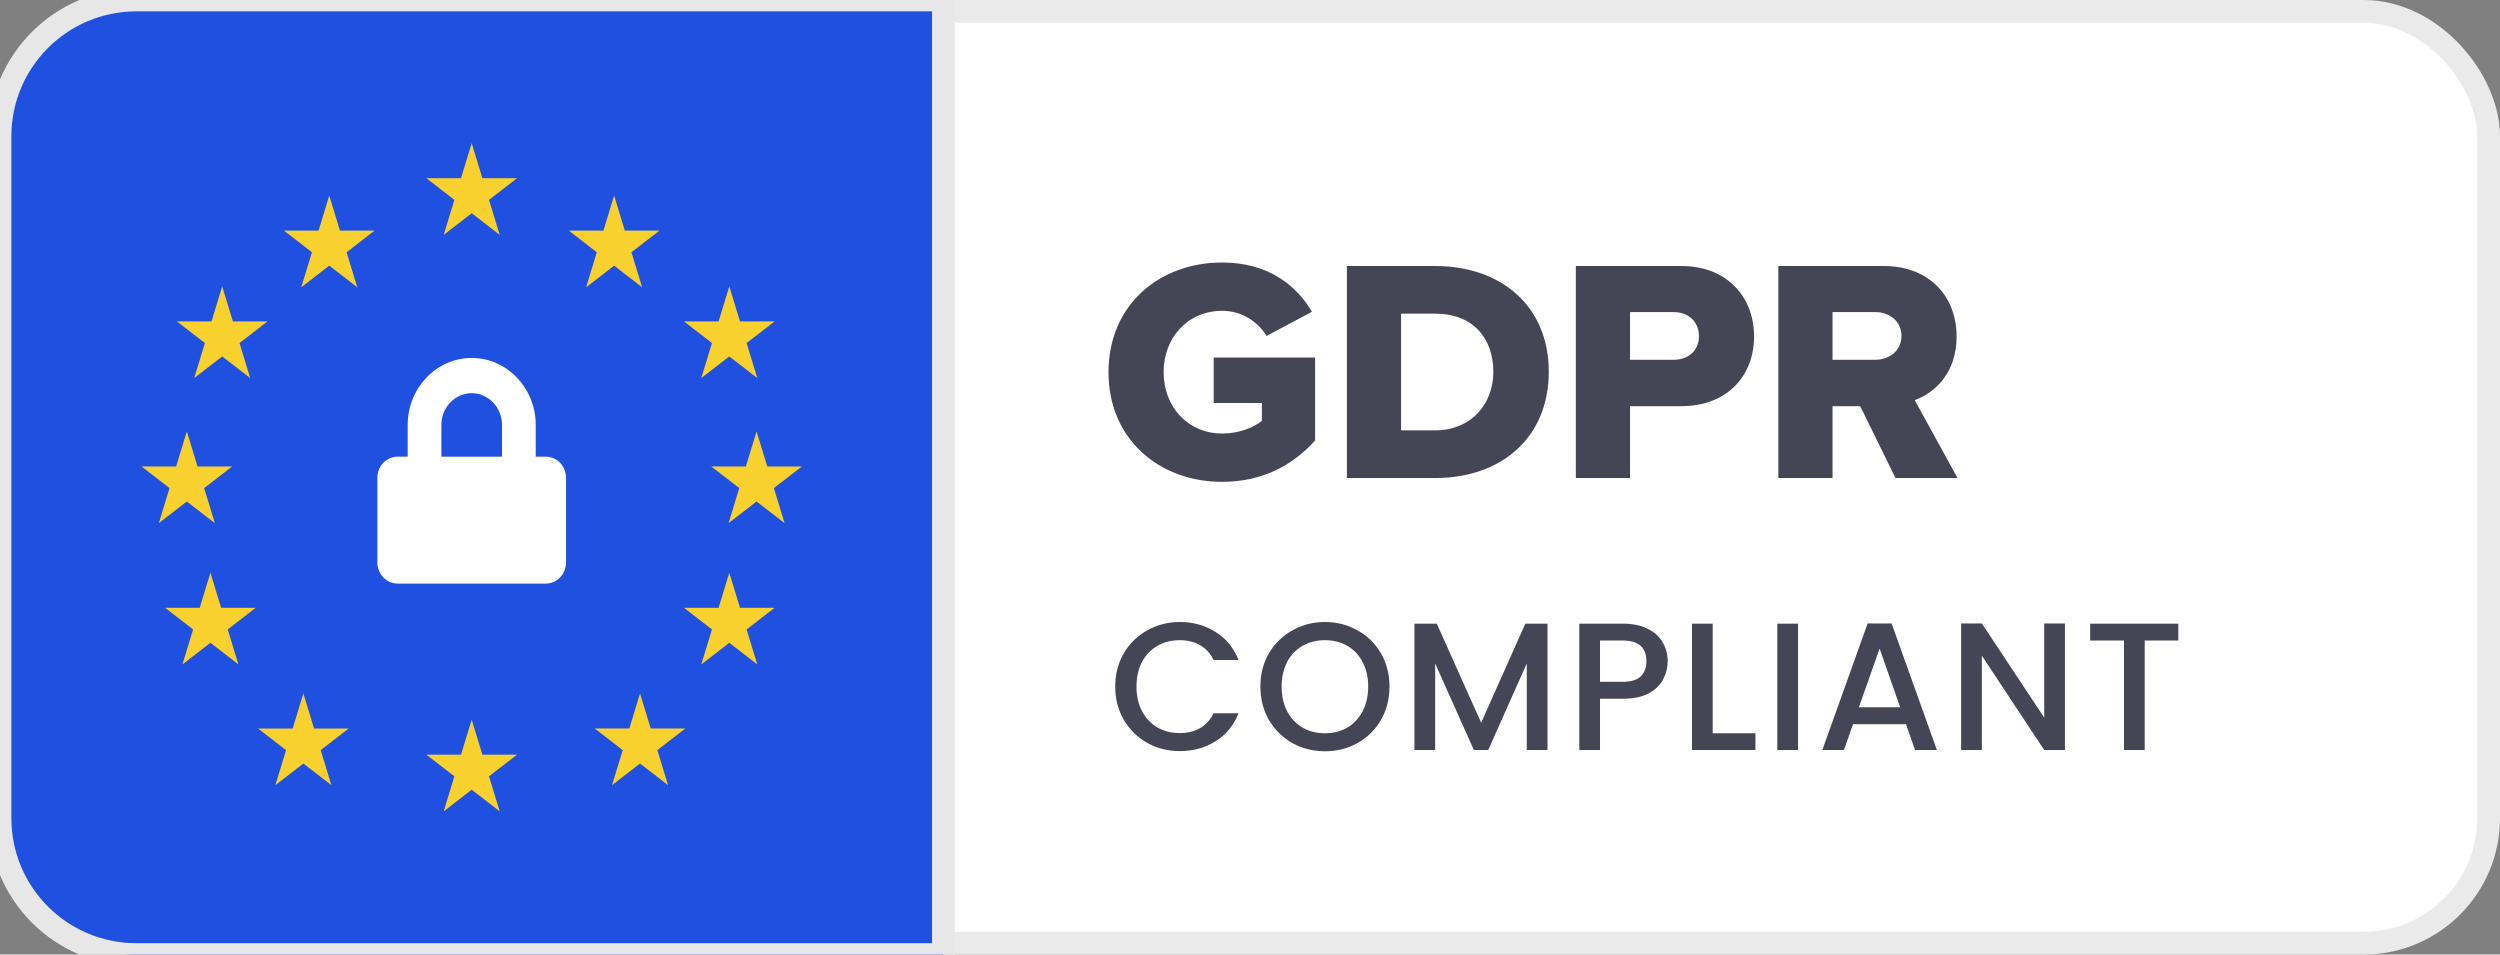 <svg width="110" height="42" viewBox="0 0 110 42" fill="none" xmlns="http://www.w3.org/2000/svg">
<rect x="0" y="0" width="110" height="42" fill="#808080" stroke="none"/>
<g id="GDPR compliant - GDPR Copy 4" clip-path="url(#clip0_422_1062)">
<rect id="Rectangle " x="0.5" y="0.5" width="109" height="41" rx="5.5" fill="white" stroke="#EAEAEA"/>
<g id="Rectangle _2">
<path d="M41.51 42H6C2.686 42 0 39.314 0 36V6C0 2.686 2.686 0 6 0H41.51V42Z" fill="#2050E0"/>
<path d="M41.51 42H6C2.686 42 0 39.314 0 36V6C0 2.686 2.686 0 6 0H41.51V42Z" stroke="#E7E7E7"/>
</g>
<g id="Group">
<path id="Shape" d="M20.755 6.3L21.225 7.841H22.749L21.516 8.794L21.987 10.335L20.755 9.382L19.523 10.335L19.993 8.794L18.761 7.841H20.284L20.755 6.3Z" fill="#F8D12E"/>
<path id="Shape_2" d="M20.755 31.664L21.225 33.206H22.749L21.516 34.158L21.987 35.699L20.755 34.747L19.523 35.699L19.993 34.158L18.761 33.206H20.284L20.755 31.664Z" fill="#F8D12E"/>
<path id="Shape_3" d="M27.022 8.605L27.492 10.147H29.016L27.783 11.1L28.254 12.641L27.022 11.688L25.789 12.641L26.26 11.1L25.028 10.147H26.551L27.022 8.605Z" fill="#F8D12E"/>
<path id="Shape_4" d="M32.089 25.2L32.559 26.742H34.083L32.85 27.695L33.321 29.235L32.089 28.283L30.856 29.235L31.327 27.695L30.094 26.742H31.618L32.089 25.2Z" fill="#F8D12E"/>
<path id="Shape_5" d="M33.289 18.982L33.76 20.524H35.283L34.051 21.476L34.521 23.018L33.289 22.066L32.057 23.018L32.528 21.476L31.295 20.524H32.818L33.289 18.982Z" fill="#F8D12E"/>
<path id="Shape_6" d="M8.221 18.982L8.691 20.524H10.215L8.982 21.476L9.453 23.018L8.221 22.066L6.988 23.018L7.459 21.476L6.226 20.524H7.75L8.221 18.982Z" fill="#F8D12E"/>
<path id="Shape_7" d="M9.259 25.2L9.729 26.742H11.252L10.02 27.695L10.491 29.235L9.259 28.283L8.026 29.235L8.497 27.695L7.264 26.742H8.788L9.259 25.2Z" fill="#F8D12E"/>
<path id="Shape_8" d="M32.089 12.6L32.559 14.142H34.083L32.85 15.094L33.321 16.635L32.089 15.683L30.856 16.635L31.327 15.094L30.094 14.142H31.618L32.089 12.6Z" fill="#F8D12E"/>
<path id="Shape_9" d="M9.777 12.6L10.248 14.142H11.771L10.539 15.094L11.009 16.635L9.777 15.683L8.545 16.635L9.016 15.094L7.783 14.142H9.307L9.777 12.6Z" fill="#F8D12E"/>
<path id="Shape_10" d="M28.161 30.512L28.632 32.053H30.155L28.923 33.006L29.394 34.547L28.161 33.595L26.929 34.547L27.4 33.006L26.167 32.053H27.691L28.161 30.512Z" fill="#F8D12E"/>
<path id="Shape_11" d="M14.488 8.605L14.958 10.147H16.482L15.249 11.1L15.72 12.641L14.488 11.688L13.255 12.641L13.726 11.1L12.493 10.147H14.017L14.488 8.605Z" fill="#F8D12E"/>
<path id="Shape_12" d="M13.348 30.512L13.819 32.054H15.342L14.11 33.006L14.581 34.547L13.348 33.595L12.116 34.547L12.587 33.006L11.354 32.054H12.877L13.348 30.512Z" fill="#F8D12E"/>
</g>
<path id="GDPR" fill-rule="evenodd" clip-rule="evenodd" d="M48.774 16.375C48.774 19.341 51.018 21.201 53.776 21.201C55.522 21.201 56.866 20.488 57.864 19.383V15.732H53.402V17.732H55.522V18.515C55.148 18.823 54.496 19.075 53.776 19.075C52.266 19.075 51.199 17.9 51.199 16.375C51.199 14.851 52.266 13.676 53.776 13.676C54.649 13.676 55.356 14.165 55.73 14.781L57.725 13.718C57.046 12.557 55.799 11.55 53.776 11.55C51.018 11.55 48.774 13.41 48.774 16.375ZM59.263 21.033V11.704H63.143C66.053 11.704 68.146 13.466 68.146 16.361C68.146 19.257 66.053 21.033 63.157 21.033H59.263ZM61.647 18.935H63.143C64.764 18.935 65.707 17.746 65.707 16.361C65.707 14.921 64.848 13.802 63.157 13.802H61.647V18.935ZM69.337 21.033V11.704H73.966C76.044 11.704 77.18 13.116 77.18 14.809C77.18 16.487 76.044 17.872 73.966 17.872H71.721V21.033H69.337ZM74.755 14.795C74.755 14.151 74.284 13.732 73.647 13.732H71.721V15.83H73.647C74.284 15.83 74.755 15.424 74.755 14.795ZM83.402 21.033L81.85 17.872H80.631V21.033H78.247V11.704H82.876C84.927 11.704 86.091 13.074 86.091 14.809C86.091 16.431 85.107 17.299 84.248 17.606L86.132 21.033H83.402ZM83.665 14.781C83.665 14.137 83.139 13.732 82.515 13.732H80.631V15.83H82.515C83.139 15.83 83.665 15.424 83.665 14.781Z" fill="#454655"/>
<path id="Shape_13" d="M20.755 15.75C22.308 15.75 23.572 17.073 23.572 18.697V20.093H24.016C24.507 20.093 24.905 20.51 24.905 21.023V24.747C24.905 25.261 24.507 25.678 24.016 25.678H17.493C17.003 25.678 16.604 25.261 16.604 24.747V21.023C16.604 20.51 17.003 20.093 17.493 20.093H17.938V18.697C17.938 17.073 19.202 15.75 20.755 15.75ZM20.755 17.301C20.019 17.301 19.42 17.927 19.42 18.697V20.093H22.089V18.697C22.089 17.928 21.491 17.301 20.755 17.301Z" fill="white"/>
<path id="Compliant" d="M49.07 30.208C49.07 29.664 49.195 29.176 49.446 28.744C49.702 28.312 50.046 27.976 50.478 27.736C50.915 27.491 51.392 27.368 51.91 27.368C52.502 27.368 53.027 27.515 53.486 27.808C53.95 28.096 54.286 28.507 54.494 29.04H53.398C53.254 28.747 53.054 28.528 52.798 28.384C52.542 28.24 52.246 28.168 51.91 28.168C51.542 28.168 51.214 28.251 50.926 28.416C50.638 28.581 50.411 28.819 50.246 29.128C50.086 29.437 50.006 29.797 50.006 30.208C50.006 30.619 50.086 30.979 50.246 31.288C50.411 31.597 50.638 31.837 50.926 32.008C51.214 32.173 51.542 32.256 51.91 32.256C52.246 32.256 52.542 32.184 52.798 32.04C53.054 31.896 53.254 31.677 53.398 31.384H54.494C54.286 31.917 53.95 32.328 53.486 32.616C53.027 32.904 52.502 33.048 51.91 33.048C51.387 33.048 50.91 32.928 50.478 32.688C50.046 32.443 49.702 32.104 49.446 31.672C49.195 31.24 49.07 30.752 49.07 30.208ZM58.297 33.056C57.78 33.056 57.302 32.936 56.865 32.696C56.433 32.451 56.089 32.112 55.833 31.68C55.582 31.243 55.457 30.752 55.457 30.208C55.457 29.664 55.582 29.176 55.833 28.744C56.089 28.312 56.433 27.976 56.865 27.736C57.302 27.491 57.78 27.368 58.297 27.368C58.82 27.368 59.297 27.491 59.729 27.736C60.166 27.976 60.51 28.312 60.761 28.744C61.012 29.176 61.137 29.664 61.137 30.208C61.137 30.752 61.012 31.243 60.761 31.68C60.51 32.112 60.166 32.451 59.729 32.696C59.297 32.936 58.82 33.056 58.297 33.056ZM58.297 32.264C58.665 32.264 58.993 32.181 59.281 32.016C59.569 31.845 59.793 31.605 59.953 31.296C60.118 30.981 60.201 30.619 60.201 30.208C60.201 29.797 60.118 29.437 59.953 29.128C59.793 28.819 59.569 28.581 59.281 28.416C58.993 28.251 58.665 28.168 58.297 28.168C57.929 28.168 57.601 28.251 57.313 28.416C57.025 28.581 56.798 28.819 56.633 29.128C56.473 29.437 56.393 29.797 56.393 30.208C56.393 30.619 56.473 30.981 56.633 31.296C56.798 31.605 57.025 31.845 57.313 32.016C57.601 32.181 57.929 32.264 58.297 32.264ZM68.091 27.44V33H67.178V29.192L65.483 33H64.85L63.147 29.192V33H62.234V27.44H63.218L65.171 31.8L67.115 27.44H68.091ZM73.377 29.096C73.377 29.379 73.311 29.645 73.177 29.896C73.044 30.147 72.831 30.352 72.537 30.512C72.244 30.667 71.868 30.744 71.409 30.744H70.401V33H69.489V27.44H71.409C71.836 27.44 72.196 27.515 72.489 27.664C72.788 27.808 73.009 28.005 73.153 28.256C73.302 28.507 73.377 28.787 73.377 29.096ZM71.409 30C71.756 30 72.014 29.923 72.185 29.768C72.356 29.608 72.441 29.384 72.441 29.096C72.441 28.488 72.097 28.184 71.409 28.184H70.401V30H71.409ZM75.359 32.264H77.239V33H74.447V27.44H75.359V32.264ZM79.114 27.44V33H78.202V27.44H79.114ZM83.863 31.864H81.535L81.135 33H80.183L82.175 27.432H83.231L85.223 33H84.263L83.863 31.864ZM83.607 31.12L82.703 28.536L81.791 31.12H83.607ZM90.857 33H89.945L87.201 28.848V33H86.289V27.432H87.201L89.945 31.576V27.432H90.857V33ZM95.847 27.44V28.184H94.367V33H93.455V28.184H91.967V27.44H95.847Z" fill="#454655"/>
</g>
<defs>
<clipPath id="clip0_422_1062">
<rect width="110" height="42" fill="white"/>
</clipPath>
</defs>
</svg>
